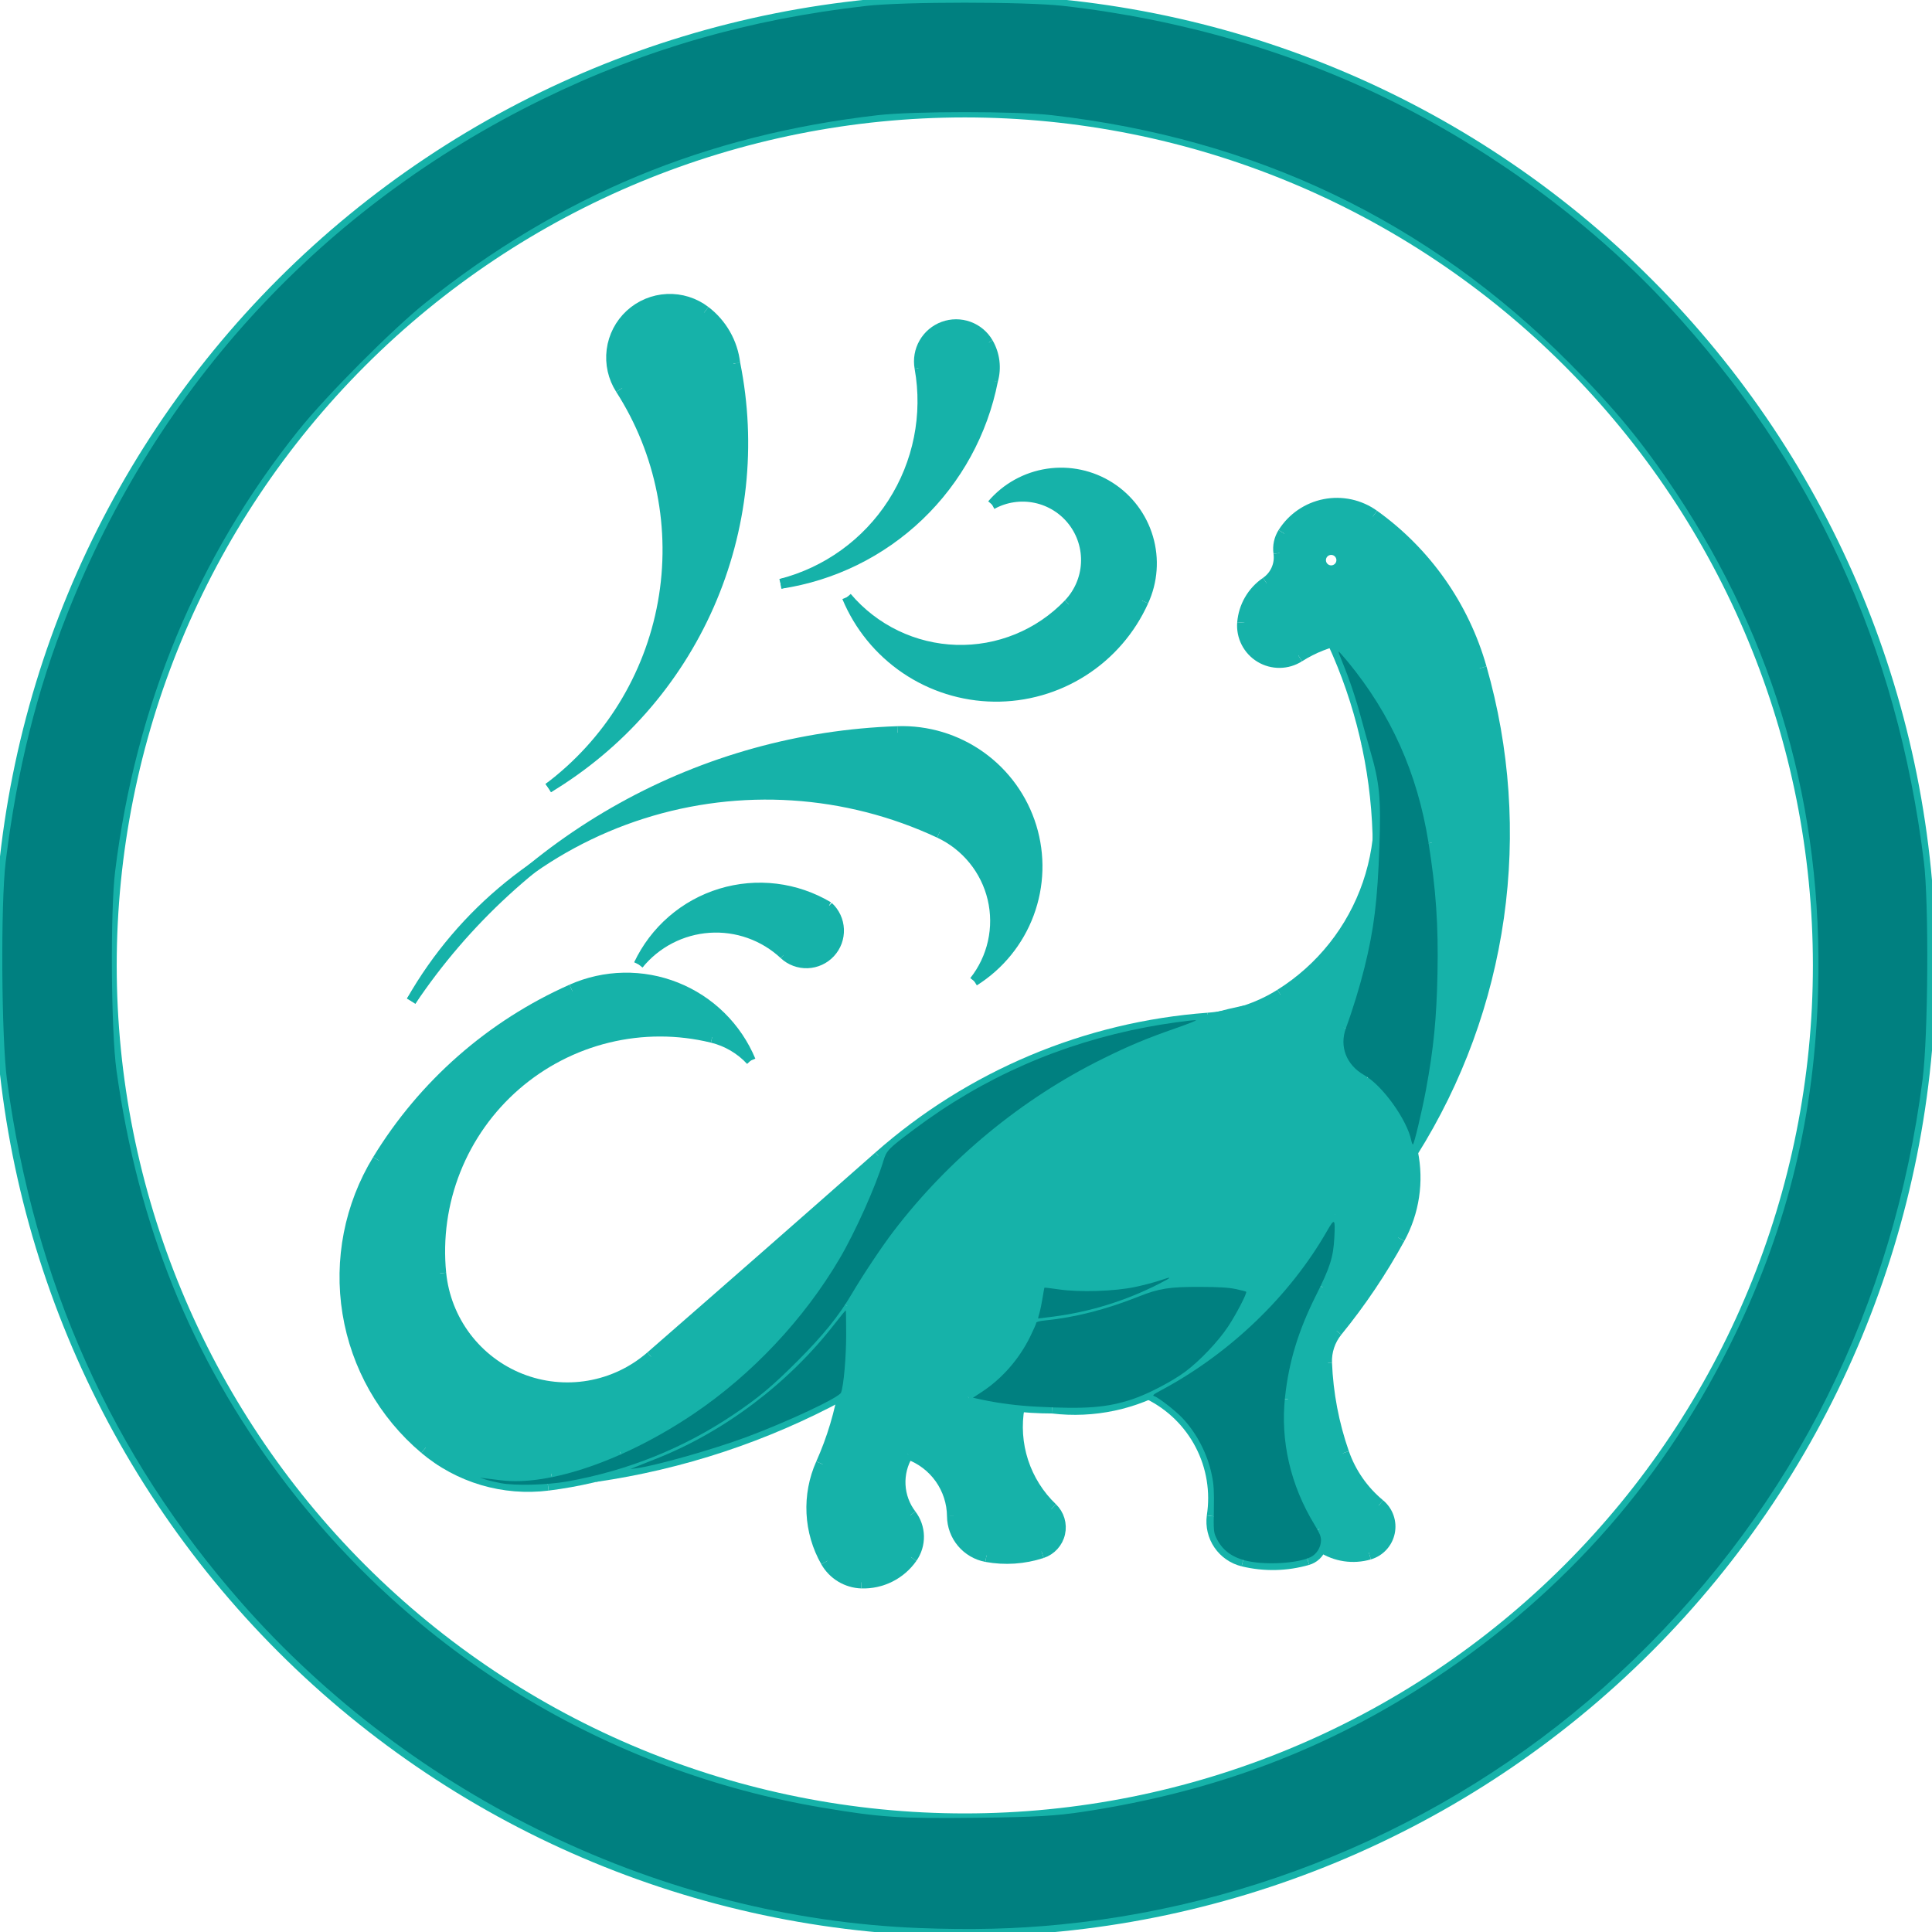 <svg width="195" height="195" viewBox="0 0 195 195" fill="none" xmlns="http://www.w3.org/2000/svg">
<g clip-path="url(#clip0_91_873)">
<path d="M142.615 116.302C147.143 109.095 150.101 101.015 151.297 92.587C152.492 84.16 151.897 75.576 149.552 67.394" stroke="#16B2A9"/>
<path d="M149.552 67.394C147.785 61.166 143.956 55.722 138.691 51.955" stroke="#16B2A9"/>
<path d="M138.692 51.955C137.977 51.443 137.165 51.083 136.305 50.896C135.445 50.71 134.557 50.701 133.694 50.87C132.83 51.039 132.011 51.383 131.285 51.88C130.56 52.377 129.944 53.018 129.475 53.762" stroke="#16B2A9"/>
<path d="M129.474 53.762C129.086 54.378 128.929 55.112 129.033 55.833" stroke="#16B2A9"/>
<path d="M127.754 58.742C128.218 58.425 128.583 57.984 128.809 57.47C129.036 56.956 129.113 56.389 129.033 55.833" stroke="#16B2A9"/>
<path d="M127.755 58.742C127.077 59.204 126.512 59.812 126.1 60.521C125.688 61.23 125.44 62.022 125.373 62.84" stroke="#16B2A9"/>
<path d="M125.372 62.84C125.315 63.538 125.454 64.239 125.774 64.863C126.094 65.487 126.581 66.009 127.182 66.371C127.782 66.733 128.472 66.92 129.173 66.911C129.874 66.902 130.558 66.698 131.149 66.321" stroke="#16B2A9"/>
<path d="M140.677 64.558C137.393 63.888 133.977 64.52 131.15 66.321" stroke="#16B2A9"/>
<path d="M144.336 85.087C143.231 77.47 139.784 70.385 134.473 64.815" stroke="#16B2A9"/>
<path d="M142.615 116.302C145.459 106.147 146.046 95.493 144.335 85.087" stroke="#16B2A9"/>
<path d="M135.686 103.738C138.102 97.5 139.239 90.84 139.031 84.153C138.822 77.467 137.272 70.89 134.473 64.815" stroke="#16B2A9"/>
<path d="M129.197 100.326C133.331 97.735 136.45 93.803 138.032 89.187C139.614 84.571 139.562 79.552 137.886 74.97" stroke="#16B2A9"/>
<path d="M121.912 102.715C124.499 102.524 126.999 101.704 129.197 100.326" stroke="#16B2A9"/>
<path d="M121.913 102.715C109.605 103.624 97.932 108.537 88.678 116.703" stroke="#16B2A9"/>
<path d="M65.668 136.88C73.359 130.179 81.029 123.453 88.678 116.703" stroke="#16B2A9"/>
<path d="M44.535 128.503C44.768 130.839 45.639 133.066 47.052 134.94C48.466 136.814 50.368 138.262 52.55 139.127C54.732 139.992 57.11 140.24 59.424 139.844C61.738 139.448 63.898 138.422 65.668 136.88" stroke="#16B2A9"/>
<path d="M71.869 104.748C68.423 103.908 64.826 103.906 61.379 104.743C57.933 105.58 54.737 107.231 52.059 109.557C49.382 111.884 47.302 114.818 45.993 118.115C44.684 121.411 44.184 124.973 44.535 128.503" stroke="#16B2A9"/>
<path d="M75.774 107.043C74.726 105.912 73.368 105.114 71.869 104.748" stroke="#16B2A9"/>
<path d="M75.774 107.043C75.076 105.37 74.05 103.852 72.757 102.581C71.463 101.309 69.929 100.308 68.244 99.638C66.559 98.967 64.757 98.64 62.944 98.675C61.13 98.71 59.342 99.108 57.685 99.844" stroke="#16B2A9"/>
<path d="M57.685 99.844C49.557 103.452 42.722 109.452 38.093 117.045" stroke="#16B2A9"/>
<path d="M38.092 117.045C35.266 121.68 34.192 127.173 35.064 132.531C35.936 137.889 38.696 142.759 42.846 146.259" stroke="#16B2A9"/>
<path d="M42.846 146.259C44.556 147.701 46.546 148.773 48.691 149.409C50.836 150.044 53.09 150.229 55.309 149.951" stroke="#16B2A9"/>
<path d="M55.31 149.951C61.326 149.198 67.117 147.191 72.309 144.061C77.501 140.931 81.98 136.746 85.454 131.778" stroke="#16B2A9"/>
<path d="M60.096 149.077C68.824 147.814 77.261 145.022 85.019 140.828" stroke="#16B2A9"/>
<path d="M82.846 147.707C85.079 142.712 85.978 137.224 85.454 131.778" stroke="#16B2A9"/>
<path d="M82.846 147.707C82.141 149.284 81.817 151.006 81.902 152.732C81.986 154.458 82.477 156.14 83.333 157.642" stroke="#16B2A9"/>
<path d="M83.332 157.642C83.698 158.284 84.222 158.821 84.855 159.203C85.488 159.585 86.208 159.798 86.947 159.823" stroke="#16B2A9"/>
<path d="M86.947 159.823C87.949 159.856 88.944 159.639 89.841 159.191C90.737 158.743 91.508 158.078 92.083 157.257" stroke="#16B2A9"/>
<path d="M92.082 157.257C92.536 156.609 92.771 155.833 92.755 155.042C92.739 154.251 92.471 153.486 91.99 152.858" stroke="#16B2A9"/>
<path d="M91.671 146.81C91.109 147.733 90.839 148.804 90.896 149.883C90.954 150.963 91.335 151.999 91.992 152.858" stroke="#16B2A9"/>
<path d="M97.778 141.112C95.258 142.415 93.145 144.386 91.67 146.81" stroke="#16B2A9"/>
<path d="M122.301 153.022C122.685 150.567 122.275 148.053 121.13 145.848C119.986 143.643 118.166 141.861 115.938 140.762" stroke="#16B2A9"/>
<path d="M122.302 153.022C122.167 154.038 122.412 155.07 122.991 155.916C123.571 156.763 124.443 157.365 125.44 157.607" stroke="#16B2A9"/>
<path d="M125.439 157.607C127.6 158.132 129.86 158.084 131.996 157.467" stroke="#16B2A9"/>
<path d="M131.996 157.467C132.308 157.377 132.595 157.214 132.832 156.992C133.07 156.77 133.252 156.495 133.363 156.189C133.473 155.884 133.511 155.556 133.471 155.234C133.431 154.911 133.316 154.602 133.134 154.333" stroke="#16B2A9"/>
<path d="M129.809 141.226C129.363 145.848 130.538 150.482 133.133 154.333" stroke="#16B2A9"/>
<path d="M133.416 129.892C131.425 133.371 130.196 137.235 129.811 141.226" stroke="#16B2A9"/>
<path d="M133.416 129.892C134.677 127.688 135.129 125.113 134.693 122.611" stroke="#16B2A9"/>
<path d="M141.303 125.013C142.756 122.355 143.221 119.27 142.616 116.302C142.011 113.335 140.375 110.677 137.998 108.8" stroke="#16B2A9"/>
<path d="M134.992 134.395C137.379 131.468 139.491 128.327 141.302 125.013" stroke="#16B2A9"/>
<path d="M134.993 134.395C134.27 135.283 133.896 136.404 133.941 137.548" stroke="#16B2A9"/>
<path d="M133.941 137.548C134.065 140.644 134.647 143.705 135.669 146.63" stroke="#16B2A9"/>
<path d="M135.67 146.63C136.377 148.653 137.624 150.444 139.276 151.809" stroke="#16B2A9"/>
<path d="M138.223 156.913C138.737 156.763 139.201 156.475 139.564 156.081C139.927 155.687 140.176 155.202 140.284 154.677C140.392 154.153 140.356 153.608 140.178 153.103C140 152.597 139.687 152.15 139.274 151.809" stroke="#16B2A9"/>
<path d="M133.361 156.19C134.071 156.654 134.874 156.959 135.713 157.084C136.552 157.209 137.408 157.151 138.223 156.913" stroke="#16B2A9"/>
<path d="M97.777 141.112C100.537 141.812 103.372 142.166 106.219 142.166" stroke="#16B2A9"/>
<path d="M102.916 142.006C102.585 143.843 102.713 145.734 103.29 147.509C103.868 149.284 104.875 150.888 106.224 152.179" stroke="#16B2A9"/>
<path d="M105.182 156.773C105.632 156.625 106.037 156.363 106.356 156.012C106.675 155.661 106.898 155.234 107.003 154.771C107.108 154.309 107.092 153.827 106.955 153.372C106.819 152.918 106.567 152.507 106.224 152.179" stroke="#16B2A9"/>
<path d="M99.541 157.152C101.423 157.5 103.363 157.37 105.181 156.773" stroke="#16B2A9"/>
<path d="M96.082 153.031C96.091 154.013 96.441 154.961 97.073 155.712C97.704 156.464 98.577 156.973 99.542 157.152" stroke="#16B2A9"/>
<path d="M96.082 153.031C96.069 151.668 95.639 150.341 94.851 149.229C94.062 148.117 92.952 147.273 91.67 146.81" stroke="#16B2A9"/>
<path d="M135.686 103.738C136.112 102.637 136.499 101.521 136.846 100.393" stroke="#16B2A9"/>
<path d="M135.686 103.738C135.499 104.222 135.41 104.738 135.426 105.257C135.441 105.775 135.56 106.285 135.775 106.757C135.991 107.228 136.298 107.652 136.68 108.003C137.062 108.354 137.51 108.625 137.999 108.8" stroke="#16B2A9"/>
<path d="M135.385 56.536C135.385 56.263 135.277 56.002 135.084 55.809C134.891 55.616 134.63 55.507 134.357 55.507C134.084 55.507 133.822 55.616 133.629 55.809C133.436 56.002 133.328 56.263 133.328 56.536C133.328 56.809 133.436 57.071 133.629 57.263C133.822 57.456 134.084 57.565 134.357 57.565C134.63 57.565 134.891 57.456 135.084 57.263C135.277 57.071 135.385 56.809 135.385 56.536Z" stroke="#16B2A9"/>
<path d="M62.631 146.682C69.017 143.806 74.709 139.588 79.319 134.315C83.928 129.042 87.347 122.838 89.343 116.125" stroke="#16B2A9"/>
<path d="M55.678 148.981C58.069 148.457 60.399 147.687 62.631 146.682" stroke="#16B2A9"/>
<path d="M44.294 147.347C47.767 149.248 51.81 149.828 55.677 148.981" stroke="#16B2A9"/>
<path d="M125.702 101.965C117.245 103.752 109.273 107.34 102.328 112.484C95.383 117.629 89.628 124.209 85.455 131.778" stroke="#16B2A9"/>
<path d="M183.479 97.442C183.477 74.609 174.404 52.711 158.258 36.567C142.111 20.422 120.213 11.352 97.38 11.352C74.546 11.352 52.648 20.422 36.502 36.567C20.355 52.711 11.283 74.609 11.28 97.442C11.283 120.276 20.355 142.173 36.502 158.318C52.648 174.462 74.546 183.532 97.38 183.532C120.213 183.532 142.111 174.462 158.258 158.318C174.404 142.173 183.477 120.276 183.479 97.442Z" stroke="#16B2A9"/>
<path d="M94.795 84.088C85.408 79.697 74.711 79.004 64.836 82.145C54.96 85.287 46.63 92.033 41.505 101.039" stroke="#16B2A9"/>
<path d="M98.326 99.031C99.242 97.873 99.885 96.522 100.205 95.08C100.525 93.638 100.515 92.142 100.176 90.705C99.836 89.267 99.176 87.926 98.244 86.78C97.312 85.634 96.133 84.713 94.795 84.088" stroke="#16B2A9"/>
<path d="M98.327 99.031C100.87 97.431 102.816 95.037 103.862 92.221C104.909 89.404 104.998 86.321 104.117 83.448C103.235 80.575 101.431 78.073 98.985 76.328C96.538 74.583 93.585 73.693 90.582 73.795" stroke="#16B2A9"/>
<path d="M90.581 73.796C80.828 74.127 71.294 76.77 62.762 81.506C54.23 86.243 46.944 92.938 41.505 101.04" stroke="#16B2A9"/>
<path d="M85.484 60.272C86.707 63.211 88.762 65.728 91.398 67.514C94.033 69.299 97.134 70.275 100.317 70.319C103.5 70.364 106.626 69.477 109.311 67.766C111.996 66.055 114.121 63.597 115.426 60.693" stroke="#16B2A9"/>
<path d="M85.484 60.272C86.847 61.88 88.533 63.185 90.432 64.101C92.331 65.017 94.402 65.523 96.509 65.588C98.617 65.652 100.714 65.272 102.666 64.474C104.617 63.675 106.379 62.476 107.837 60.953" stroke="#16B2A9"/>
<path d="M107.836 60.953C108.894 59.848 109.521 58.4 109.603 56.873C109.686 55.345 109.218 53.839 108.286 52.627C107.353 51.414 106.017 50.576 104.52 50.264C103.022 49.952 101.462 50.186 100.123 50.925" stroke="#16B2A9"/>
<path d="M83.617 91.503C81.997 90.536 80.193 89.918 78.321 89.689C76.448 89.461 74.549 89.627 72.744 90.177C70.94 90.726 69.27 91.648 67.844 92.881C66.417 94.115 65.264 95.634 64.459 97.34" stroke="#16B2A9"/>
<path d="M79.138 96.338C78.129 95.396 76.938 94.671 75.638 94.209C74.338 93.746 72.957 93.556 71.581 93.65C70.204 93.745 68.862 94.121 67.636 94.755C66.411 95.39 65.33 96.27 64.459 97.34" stroke="#16B2A9"/>
<path d="M79.137 96.338C79.454 96.634 79.826 96.865 80.233 97.016C80.639 97.168 81.072 97.239 81.505 97.223C81.939 97.207 82.365 97.106 82.759 96.925C83.154 96.745 83.509 96.488 83.803 96.169C84.098 95.851 84.328 95.478 84.478 95.071C84.628 94.664 84.696 94.231 84.679 93.797C84.661 93.364 84.558 92.938 84.376 92.544C84.194 92.151 83.935 91.797 83.616 91.503" stroke="#16B2A9"/>
<path d="M115.425 60.693C116.349 58.682 116.515 56.405 115.89 54.282C115.266 52.159 113.895 50.333 112.029 49.142C110.164 47.952 107.931 47.476 105.742 47.804C103.554 48.132 101.558 49.24 100.123 50.925" stroke="#16B2A9"/>
<path d="M55.349 79.535C62.529 75.208 68.195 68.768 71.572 61.095C74.949 53.423 75.871 44.894 74.212 36.677" stroke="#16B2A9"/>
<path d="M55.349 79.535C61.42 74.985 65.544 68.305 66.893 60.839C68.242 53.373 66.715 45.673 62.619 39.286" stroke="#16B2A9"/>
<path d="M71.198 31.381C70.091 30.536 68.722 30.108 67.33 30.172C65.939 30.237 64.615 30.789 63.591 31.733C62.567 32.677 61.908 33.951 61.73 35.333C61.552 36.714 61.867 38.114 62.619 39.286" stroke="#16B2A9"/>
<path d="M74.211 36.677C74.09 35.637 73.761 34.632 73.243 33.722C72.725 32.812 72.03 32.016 71.197 31.381" stroke="#16B2A9"/>
<path d="M194.88 97.442C194.876 71.586 184.602 46.791 166.317 28.509C148.033 10.228 123.236 -0.042 97.38 -0.042C71.524 -0.042 46.727 10.228 28.442 28.509C10.158 46.791 -0.116 71.586 -0.12 97.442C-0.116 123.298 10.158 148.094 28.442 166.375C46.727 184.656 71.524 194.927 97.38 194.927C123.236 194.927 148.033 184.656 166.317 166.375C184.602 148.094 194.876 123.298 194.88 97.442Z" stroke="#16B2A9"/>
<path d="M78.787 58.925C84.038 58.136 88.917 55.742 92.754 52.072C96.592 48.402 99.201 43.636 100.224 38.425" stroke="#16B2A9"/>
<path d="M78.787 58.925C83.444 57.736 87.478 54.828 90.079 50.787C92.68 46.745 93.655 41.869 92.808 37.139" stroke="#16B2A9"/>
<path d="M99.747 34.595C99.304 33.832 98.607 33.249 97.777 32.949C96.947 32.649 96.039 32.651 95.21 32.955C94.382 33.259 93.687 33.845 93.248 34.61C92.809 35.375 92.653 36.27 92.809 37.139" stroke="#16B2A9"/>
<path d="M100.224 38.425C100.406 37.788 100.457 37.12 100.375 36.462C100.293 35.803 100.079 35.169 99.746 34.595" stroke="#16B2A9"/>
<path d="M97.779 141.112C96.114 141.973 94.62 143.128 93.369 144.523" stroke="#16B2A9"/>
<path d="M97.777 141.112C100.458 139.727 102.614 137.505 103.92 134.785C105.226 132.064 105.61 128.993 105.014 126.034" stroke="#16B2A9"/>
<path d="M105.256 129.729C110.558 130.87 116.094 130.066 120.853 127.464" stroke="#16B2A9"/>
<path d="M104.559 133.218C110.404 132.781 116.028 130.795 120.852 127.464" stroke="#16B2A9"/>
<path d="M106.219 142.166C110.373 142.67 114.576 141.774 118.163 139.619C121.75 137.465 124.516 134.175 126.022 130.271" stroke="#16B2A9"/>
<path d="M126.022 130.271C122.643 129.396 119.093 129.428 115.73 130.363" stroke="#16B2A9"/>
<path d="M115.938 140.762C123.977 136.884 130.554 130.52 134.693 122.611" stroke="#16B2A9"/>
<path d="M92.736 194.599C66.936 193.584 41.682 181.454 24.361 161.755C11.297 146.899 3.47 129.454 0.712 109.05C0.142 104.828 0.057 91.171 0.576 86.964C1.71 77.762 3.713 69.713 6.822 61.873C15.935 38.885 32.565 20.887 54.713 10.037C65.055 4.971 75.571 1.939 87.466 0.592C91.259 0.163 103.5 0.163 107.293 0.592C119.207 1.941 130.675 5.28 140.773 10.338C151.178 15.552 160.938 22.814 168.396 30.892C182.981 46.69 191.476 65.162 194.181 86.964C194.695 91.103 194.616 104.529 194.052 108.924C191.13 131.722 181.122 151.818 164.868 167.529C149.25 182.624 128.751 192.1 107.084 194.24C102.456 194.697 98.036 194.808 92.736 194.599ZM109.426 182.851C122.772 180.81 134.078 176.515 144.814 169.407C158.142 160.583 168.218 149.036 175.147 134.646C180.5 123.527 183.165 112.448 183.506 99.889C184.003 81.625 179.195 64.817 169.147 49.694C165.812 44.674 162.979 41.235 158.378 36.62C144.09 22.288 126.77 13.997 106.164 11.626C102.605 11.216 92.154 11.216 88.595 11.626C71.203 13.627 56.535 19.715 42.917 30.585C39.626 33.211 32.929 39.941 30.144 43.419C19.937 56.169 13.676 71.223 11.618 87.968C11.126 91.971 11.208 104.102 11.754 108.019C13.941 123.714 19.325 137.03 28.361 149.085C41.693 166.873 61.253 178.805 83.074 182.462C88.878 183.435 90.798 183.56 98.634 183.471C104.5 183.404 106.595 183.284 109.426 182.851Z" fill="#008080"/>
<path d="M59.785 75.584C62.656 72.515 64.999 68.324 66.241 64.035C67.148 60.907 67.422 58.929 67.43 55.455C67.445 49.639 66.193 45.256 62.751 39.069C61.647 37.083 61.57 35.534 62.478 33.583C64.583 29.062 70.839 29.348 73.141 34.069C75.019 37.925 75.374 46.685 73.922 53.354C72.097 61.73 67.037 70.185 60.674 75.493C59.564 76.418 58.575 77.176 58.476 77.176C58.377 77.176 58.966 76.459 59.785 75.584Z" fill="#16B2A9"/>
<path d="M83.919 56.912C88.542 54.177 91.764 49.551 92.877 44.051C93.219 42.359 93.273 41.267 93.138 38.723C92.998 36.059 93.036 35.394 93.367 34.754C93.92 33.684 95.137 33.005 96.501 33.005C98.059 33.005 99.171 33.738 99.811 35.184C100.437 36.599 100.328 38.007 99.357 41.088C97.106 48.226 91.757 54.119 84.904 57.009C82.296 58.109 81.953 58.075 83.919 56.912Z" fill="#16B2A9"/>
<path d="M97.004 69.758C94.836 69.293 91.677 67.695 89.998 66.215C88.696 65.067 86.463 62.304 86.463 61.84C86.463 61.718 86.99 62.021 87.635 62.513C90.444 64.657 93.392 65.631 97.076 65.631C100.795 65.631 103.88 64.521 106.709 62.166C110.353 59.133 110.763 54.916 107.704 51.938C106.163 50.437 104.789 49.955 102.523 50.119L101.001 50.229L101.701 49.654C103.901 47.845 107.962 47.402 110.738 48.667C112.584 49.509 114.571 51.477 115.375 53.26C115.802 54.207 115.921 54.969 115.935 56.846C115.952 59.139 115.914 59.308 114.954 61.239C113.63 63.901 110.711 66.886 108.122 68.225C104.645 70.022 100.74 70.561 97.004 69.758Z" fill="#16B2A9"/>
<path d="M143.434 114.147C143.434 113.997 143.653 112.808 143.921 111.506C145.034 106.099 145.291 103.359 145.295 96.877C145.298 90.05 144.95 86.525 143.797 81.707C142.469 76.16 139.796 70.854 136.079 66.385C134.641 64.655 134.809 64.514 138.289 64.522C139.675 64.525 140.518 64.449 140.171 64.352C138.122 63.774 134.661 64.36 131.894 65.753C129.858 66.779 128.432 66.897 127.195 66.143C124.946 64.771 125.116 61.055 127.514 59.179C128.686 58.262 129.128 57.383 129.128 55.968C129.128 55.333 129.29 54.5 129.489 54.117C130.113 52.91 131.773 51.624 133.268 51.189C135.935 50.414 137.958 51.218 141.318 54.39C146.459 59.243 148.874 63.974 150.582 72.532C153.156 85.432 151.323 99.007 145.396 110.932C143.922 113.899 143.434 114.698 143.434 114.147ZM135.426 56.921C135.733 56.084 134.94 55.213 134.069 55.432C133.286 55.628 132.915 56.645 133.408 57.239C133.882 57.809 135.175 57.606 135.426 56.921Z" fill="#16B2A9"/>
<path d="M85.939 159.508C84.132 158.96 82.925 157.204 82.303 154.217C81.816 151.882 82.009 150.508 83.323 146.948C85.141 142.02 85.696 139.101 85.706 134.399L85.713 131.512L87.332 128.927C89.593 125.317 91.863 122.465 95.237 119C100.263 113.836 105.37 110.124 111.686 107.042C115.737 105.064 119.095 103.776 122.114 103.042C125.869 102.128 127.699 101.429 129.616 100.177C133.98 97.329 137.219 92.851 138.63 87.717C138.967 86.491 138.978 87.425 138.661 90.478C138.294 94.01 137.495 97.711 136.273 101.538C135.372 104.357 135.221 105.104 135.394 105.873C135.68 107.139 136.245 107.937 137.355 108.64C139.649 110.095 141.573 112.891 142.342 115.893C142.863 117.924 142.689 121.19 141.958 123.115C141.197 125.117 138.974 128.779 136.324 132.391L134.023 135.528L134.051 138.54C134.099 143.756 135.668 148.409 138.254 151.003C138.989 151.74 139.721 152.59 139.881 152.892C140.49 154.04 140.072 155.662 138.981 156.376C138.124 156.938 135.987 157.1 134.776 156.694C133.96 156.421 133.748 156.217 133.646 155.606C133.577 155.192 132.928 153.667 132.204 152.218C130.646 149.101 130.157 147.373 129.959 144.29C129.694 140.16 130.949 134.826 133.157 130.694C133.692 129.692 134.304 128.288 134.516 127.574C134.909 126.25 135.054 122.6 134.713 122.606C134.61 122.607 134.037 123.451 133.441 124.48C131.267 128.232 127.095 133.019 123.612 135.755C122.195 136.868 121.465 137.055 122.634 136.006C123.388 135.329 125.067 132.81 125.664 131.46C126.067 130.549 126.103 130.278 125.841 130.117C125.261 129.758 123.047 129.539 120.345 129.572L117.709 129.605L119.09 128.745C119.849 128.272 120.583 127.842 120.721 127.788C120.859 127.735 120.904 127.617 120.821 127.527C120.738 127.436 119.948 127.701 119.064 128.114C116.347 129.385 113.813 129.931 110.431 129.971C108.774 129.99 107.002 129.918 106.492 129.81L105.566 129.613L105.393 127.865C105.299 126.903 105.151 126.116 105.065 126.116C104.979 126.116 104.946 127.074 104.99 128.246C105.093 130.932 104.732 132.678 103.614 134.913C102.379 137.383 100.532 139.27 97.732 140.924C94.882 142.608 92.563 144.863 91.505 146.981C90.396 149.2 90.508 150.893 91.899 152.966C92.659 154.098 92.697 155.959 91.984 157.112C91.349 158.14 89.809 159.166 88.419 159.487C87.172 159.774 86.828 159.777 85.939 159.508Z" fill="#16B2A9"/>
<path d="M48.712 148.81C46.099 148.225 44.108 147.21 42.313 145.548C39.169 142.638 36.92 138.965 35.716 134.775C35.225 133.067 35.139 132.186 35.139 128.877C35.139 124.325 35.556 122.45 37.4 118.712C41.871 109.65 54.135 99.766 61.992 98.895C65.588 98.496 69.913 100.057 72.619 102.731C73.867 103.965 75.539 106.265 74.985 105.986C71.67 104.315 69.499 103.892 65.315 104.102C61.992 104.268 59.614 104.885 56.667 106.345C49.104 110.093 44.296 117.928 44.304 126.493C44.307 130.569 45.58 133.738 48.285 136.408C51.807 139.884 56.919 141.062 61.48 139.447C64.127 138.509 63.623 138.917 80.27 124.279C84.801 120.295 88.572 117.099 88.65 117.178C88.882 117.409 87.489 121.02 86.061 123.888C83.655 128.72 81.017 132.344 76.94 136.417C74.792 138.564 72.333 140.735 70.973 141.688C62.726 147.465 54.482 150.103 48.712 148.81Z" fill="#16B2A9"/>
<path d="M99.544 156.986C97.637 156.536 96.565 155.193 96.231 152.833C96.095 151.874 95.752 150.611 95.469 150.025C94.933 148.919 92.92 146.948 92.325 146.948C91.779 146.948 91.92 146.572 92.961 145.255C94.01 143.928 96.716 141.759 97.598 141.537C97.894 141.463 99.139 141.577 100.364 141.791C101.589 142.004 102.604 142.179 102.621 142.18C102.637 142.18 102.658 143.055 102.667 144.125C102.692 147.166 103.499 149.209 105.691 151.777C106.628 152.875 106.792 153.23 106.792 154.167C106.792 155.767 105.909 156.576 103.751 156.951C101.911 157.272 100.794 157.281 99.544 156.986Z" fill="#16B2A9"/>
<path d="M80.636 96.998C80.149 96.88 79.622 96.593 79.196 96.213C77.767 94.94 76.155 94.114 74.278 93.694C73.746 93.575 73.475 93.556 72.282 93.556C71.087 93.556 70.815 93.575 70.259 93.697C68.506 94.079 66.916 94.855 65.631 95.957C65.39 96.164 65.182 96.323 65.17 96.312C65.117 96.259 66.039 94.97 66.58 94.341C68.7 91.873 71.812 90.222 75.104 89.818C75.843 89.727 77.524 89.727 78.274 89.818C79.741 89.995 81.207 90.437 82.642 91.135C83.611 91.607 83.805 91.774 84.163 92.446C85.442 94.846 83.278 97.637 80.636 96.998Z" fill="#16B2A9"/>
<path d="M98.917 98.456C98.917 98.44 99.043 98.222 99.198 97.971C99.706 97.147 100.155 95.952 100.4 94.775C100.532 94.137 100.583 92.439 100.49 91.731C100.272 90.061 99.617 88.425 98.62 87.061C98.13 86.391 96.978 85.275 96.313 84.825C95.543 84.305 95.2 84.119 94.198 83.675C89.972 81.805 85.794 80.712 81.098 80.247C79.713 80.11 76.363 80.057 74.903 80.15C68.691 80.543 62.654 82.284 57.424 85.19C57.051 85.397 56.733 85.553 56.716 85.537C56.7 85.52 57.075 85.237 57.551 84.908C65.894 79.129 75.347 75.539 85.427 74.323C88.324 73.973 91.472 73.85 92.799 74.034C96.179 74.504 99.263 76.186 101.379 78.713C103.092 80.759 104.17 83.252 104.499 85.927C104.594 86.698 104.579 88.317 104.469 89.172C104.151 91.653 103.109 94.084 101.529 96.03C101.012 96.668 100.053 97.608 99.43 98.089C99.148 98.307 98.917 98.472 98.917 98.456Z" fill="#16B2A9"/>
<path d="M79.329 58.673C83.555 56.881 84.998 55.97 87.323 53.625C91.455 49.456 92.909 45.521 92.741 38.962L92.639 34.976L93.799 33.815C94.771 32.843 95.223 32.654 96.579 32.654C97.954 32.654 98.353 32.826 99.216 33.792C99.775 34.418 100.335 35.477 100.46 36.145C100.786 37.88 99.828 41.336 97.976 45.108C94.731 51.717 88.73 56.568 81.281 58.603C79.201 59.172 78.055 59.213 79.329 58.673Z" fill="#16B2A9"/>
<path d="M50.573 149.702C50.021 149.599 49.315 149.432 49.004 149.331L48.44 149.148L48.941 149.208C49.218 149.241 49.952 149.331 50.573 149.409C55.442 150.017 63.076 147.381 70.023 142.693C75.915 138.717 81.161 133.133 84.756 127.01C86.331 124.328 88.395 119.721 89.162 117.175C89.481 116.117 89.632 115.961 92.235 114.007C99.245 108.745 107.037 105.32 115.764 103.663C117.472 103.339 120.185 102.958 120.696 102.97C120.848 102.974 119.956 103.332 118.713 103.765C115.695 104.818 114.009 105.522 111.309 106.856C103.127 110.899 95.756 116.977 90.182 124.279C89.003 125.824 87.077 128.712 85.971 130.595C84.669 132.813 83.089 134.766 80.505 137.356C77.949 139.917 76.568 141.072 73.992 142.803C68.96 146.184 63.321 148.446 57.224 149.531C55.241 149.884 51.992 149.967 50.573 149.702Z" fill="#008080"/>
<path d="M104.659 141.98C102.709 141.878 100.845 141.641 99.17 141.284L98.199 141.077L99.113 140.477C101.141 139.146 102.867 137.172 103.97 134.923C104.315 134.221 104.596 133.583 104.596 133.504C104.596 133.42 104.941 133.327 105.443 133.278C108.489 132.976 111.641 132.173 114.949 130.854C116.978 130.045 118.033 129.88 121.098 129.889C123.052 129.895 123.989 129.951 124.724 130.106C125.269 130.221 125.743 130.343 125.777 130.377C125.895 130.496 124.776 132.652 123.949 133.897C122.957 135.391 121.129 137.321 119.657 138.427C118.344 139.414 115.817 140.728 114.246 141.242C111.697 142.077 109.59 142.239 104.659 141.98Z" fill="#008080"/>
<path d="M104.908 132.539C104.998 132.24 105.142 131.549 105.228 131.001C105.314 130.454 105.398 129.99 105.414 129.969C105.431 129.948 106.086 130.025 106.871 130.141C108.958 130.447 112.508 130.335 114.571 129.896C115.4 129.72 116.496 129.433 117.009 129.258C118.376 128.791 118.363 128.875 116.956 129.592C113.611 131.295 110.032 132.404 106.314 132.888C105.499 132.994 104.813 133.081 104.789 133.081C104.765 133.081 104.818 132.837 104.908 132.539Z" fill="#008080"/>
<path d="M125.991 157.573C124.381 157.235 123.34 156.467 122.742 155.173C122.498 154.648 122.48 154.423 122.517 152.339C122.549 150.481 122.513 149.862 122.313 148.887C121.881 146.77 120.814 144.693 119.364 143.148C118.663 142.401 116.939 141.058 116.502 140.92C116.278 140.848 116.395 140.749 117.223 140.306C124.147 136.601 130.19 130.795 133.94 124.246C134.704 122.911 134.778 122.978 134.677 124.903C134.573 126.885 134.254 127.898 132.852 130.693C131.044 134.297 130.09 137.421 129.7 141.013C129.218 145.445 130.259 149.936 132.686 153.902C133.176 154.703 133.332 155.077 133.332 155.453C133.332 156.16 132.892 156.872 132.274 157.167C130.988 157.78 127.923 157.978 125.991 157.573Z" fill="#008080"/>
<path d="M142.449 115.134C142.028 113.032 139.528 109.55 137.699 108.517C135.883 107.492 135.163 105.627 135.855 103.745C136.518 101.944 137.251 99.552 137.716 97.672C138.687 93.743 139.031 90.95 139.228 85.394C139.399 80.573 139.245 78.985 138.29 75.733C138.057 74.939 137.638 73.437 137.359 72.395C136.843 70.467 136.168 68.467 135.456 66.755C135.238 66.233 135.081 65.787 135.106 65.763C135.131 65.739 135.547 66.199 136.03 66.785C140.395 72.081 143.064 78.055 144.177 85.019C144.937 89.77 145.186 93.392 145.088 98.258C144.996 102.807 144.696 105.837 143.926 109.991C143.529 112.128 142.723 115.513 142.61 115.513C142.563 115.513 142.49 115.342 142.449 115.134Z" fill="#008080"/>
<path d="M64.125 148.066C64.401 147.952 65.276 147.605 66.07 147.295C72.999 144.593 79.56 139.656 84.241 133.623C84.84 132.852 85.346 132.237 85.367 132.257C85.387 132.278 85.404 133.376 85.405 134.699C85.406 136.983 85.153 139.865 84.89 140.556C84.7 141.055 79.523 143.488 75.326 145.05C71.968 146.3 66.123 147.954 64.188 148.202L63.623 148.274L64.125 148.066Z" fill="#008080"/>
<path d="M64.422 97.199C64.422 96.53 66.76 93.601 68.278 92.367C69.183 91.632 70.802 90.691 71.876 90.275C75.855 88.734 82.689 89.693 84.203 92.004C85.189 93.508 84.974 95.231 83.654 96.41C82.239 97.674 80.899 97.719 79.293 96.557C74.539 93.116 69.667 92.996 65.892 96.227C65.083 96.919 64.422 97.356 64.422 97.199Z" fill="#16B2A9"/>
</g>
<defs>
<clipPath id="clip0_91_873">
<rect width="195" height="195" fill="white"/>
</clipPath>
</defs>
</svg>
